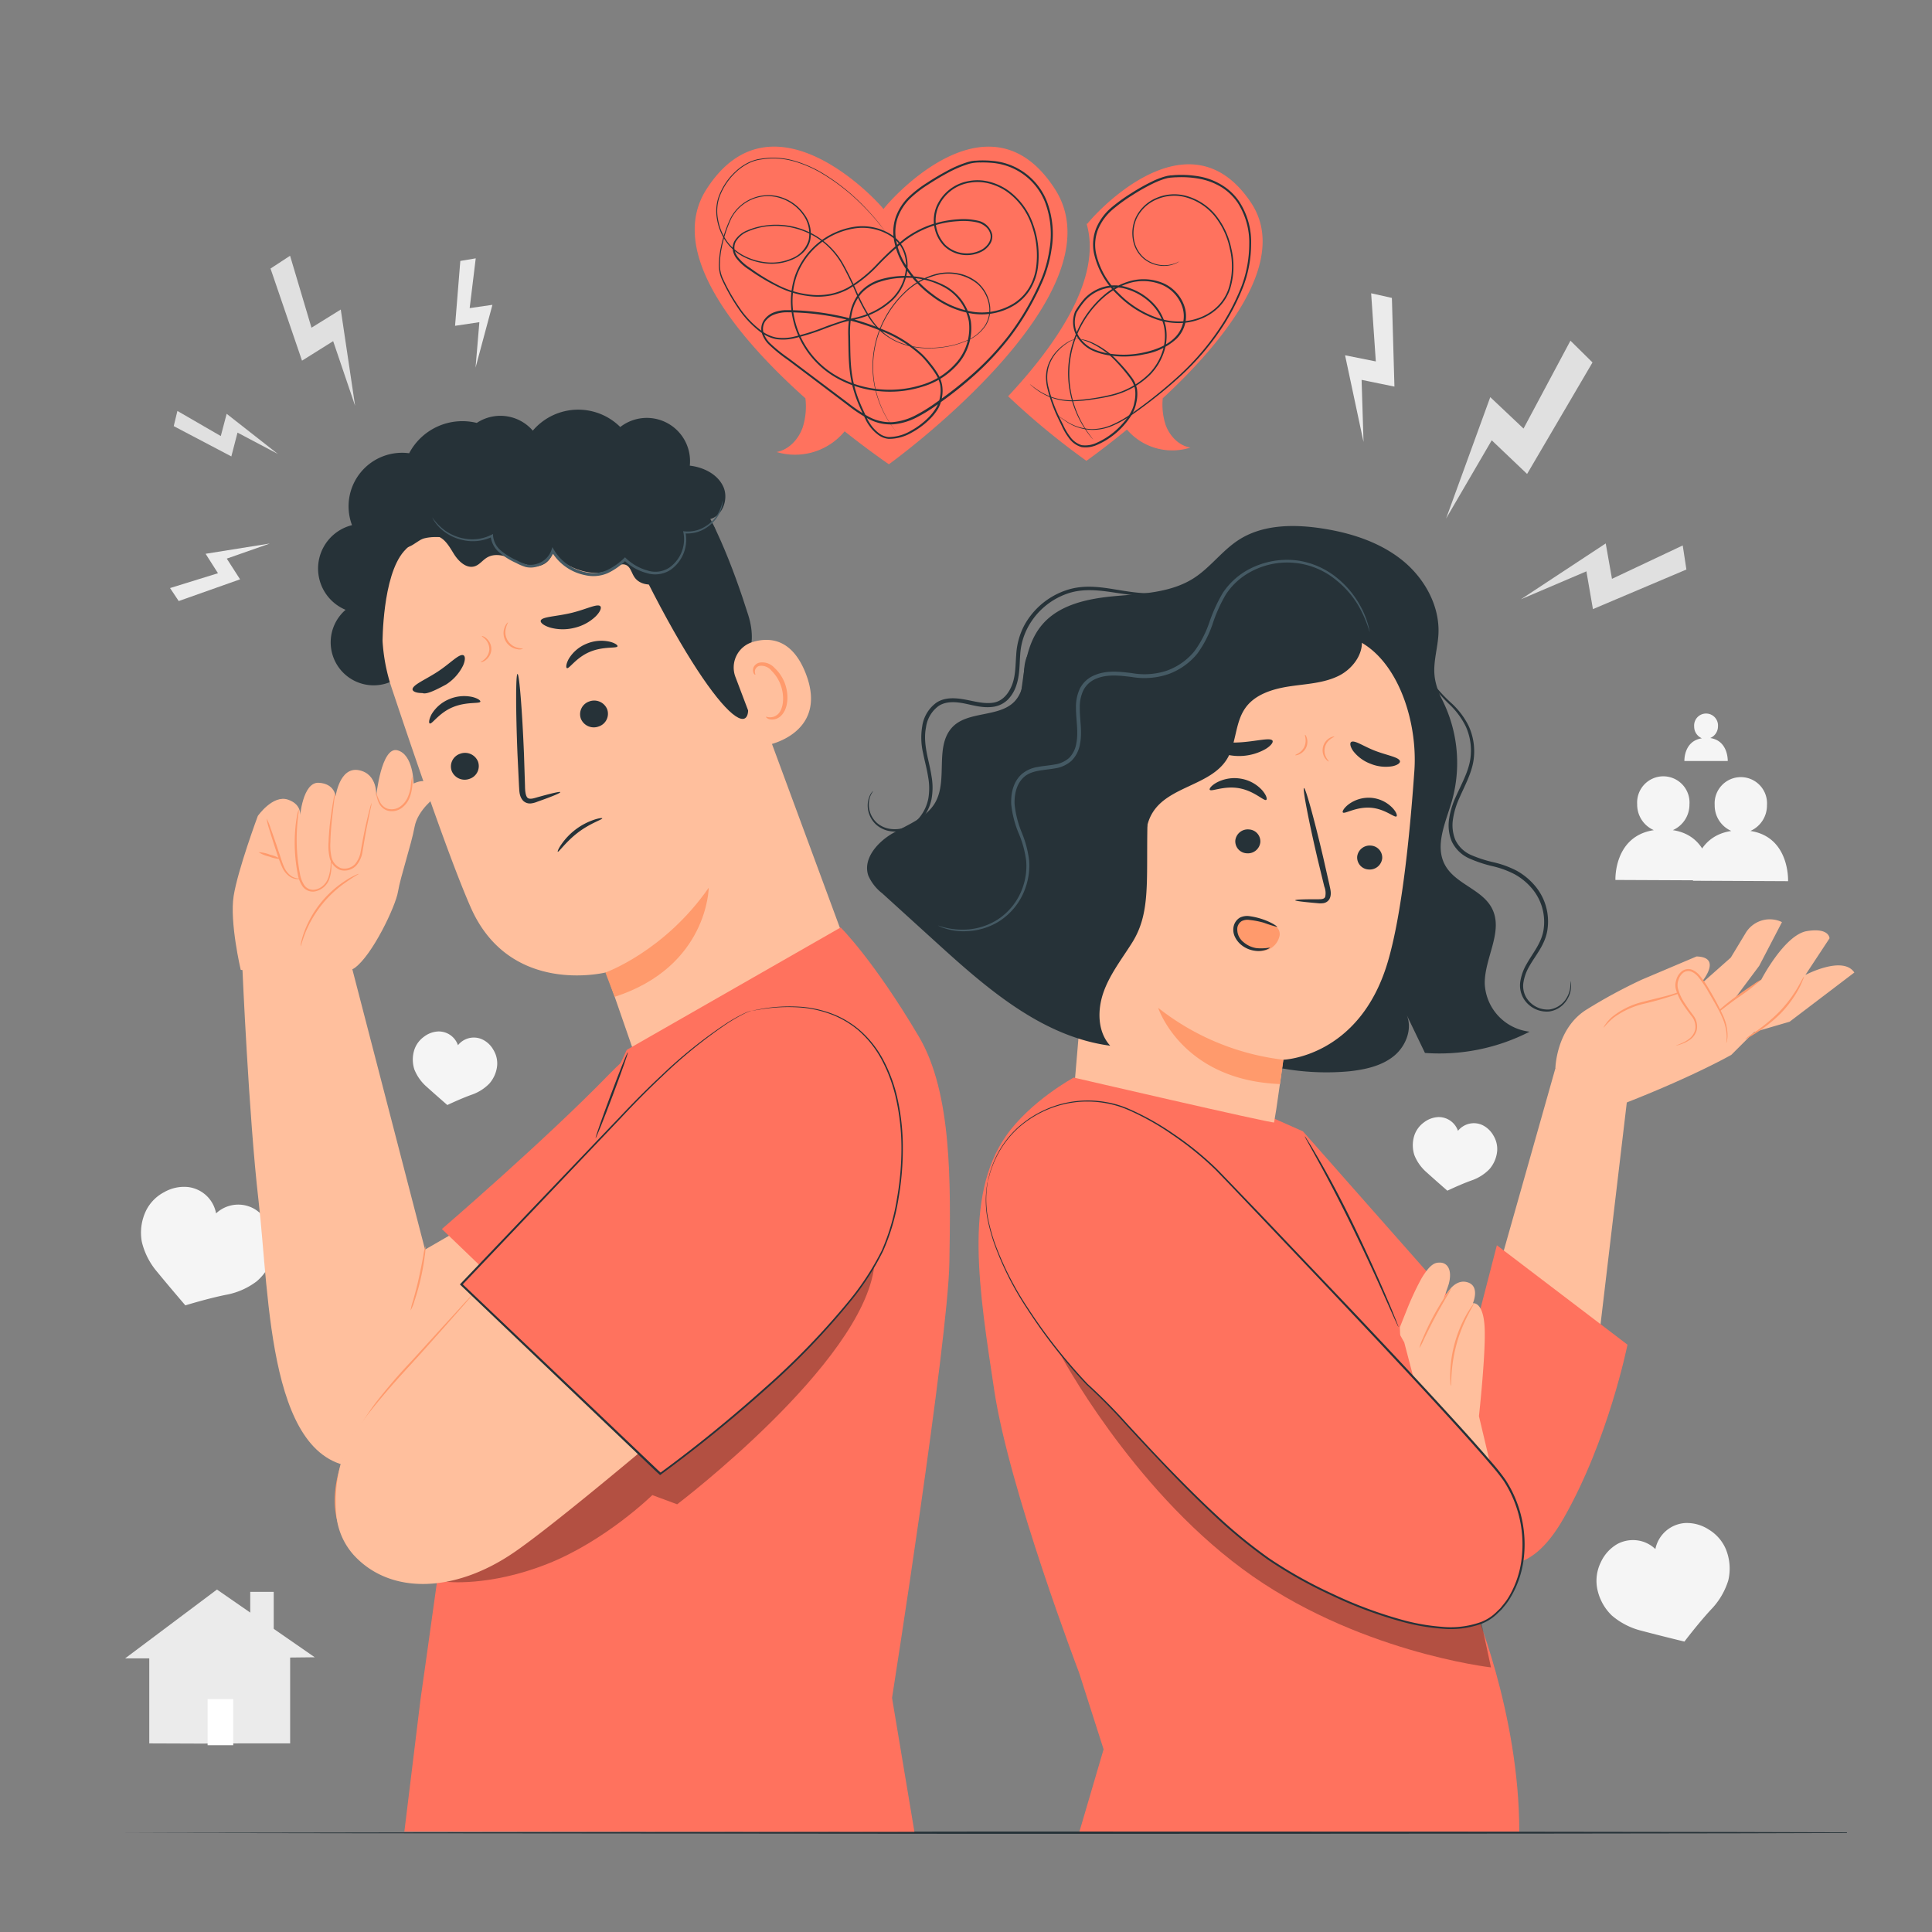 <svg xmlns="http://www.w3.org/2000/svg" viewBox="0 0 500 500"><rect x="0" y="0" width="500" height="500" fill="#808080" stroke="none"/><g id="freepik--background-complete--inject-19"><polygon points="406.43 88.17 394.29 110.91 385.68 102.78 374.24 134.21 386.06 113.95 395.21 122.66 412.14 93.8 406.43 88.17" style="fill:#e0e0e0"></polygon><polygon points="435.49 141.16 417.18 149.8 415.56 140.64 393.62 155.09 410.56 147.86 412.25 157.64 436.44 147.39 435.49 141.16" style="fill:#e0e0e0"></polygon><polygon points="354.85 75.9 356.06 93.54 348.1 91.95 352.88 114.39 352.38 98.31 360.88 100.05 360.22 77.1 354.85 75.9" style="fill:#ebebeb"></polygon><polygon points="75.07 66.19 80.61 84.81 88.19 80.11 91.9 105.02 86.22 88.29 78.16 93.34 70.01 69.5 75.07 66.19" style="fill:#e0e0e0"></polygon><polygon points="45.91 106.35 57.14 112.85 58.66 107.09 71.91 117.48 61.47 111.96 59.87 118.12 44.96 110.28 45.91 106.35" style="fill:#e0e0e0"></polygon><polygon points="123.12 66.86 121.55 79.74 127.44 78.89 123.07 95.15 124.06 83.38 117.77 84.32 119.13 67.53 123.12 66.86" style="fill:#ebebeb"></polygon><polygon points="44.01 152.19 56.41 148.35 53.21 143.32 69.83 140.66 58.69 144.57 62.13 149.93 46.25 155.55 44.01 152.19" style="fill:#ebebeb"></polygon><path d="M70.74,324.5a10.77,10.77,0,0,0-.65-6.48,10.42,10.42,0,0,0-4-5,8.39,8.39,0,0,0-10.17,1,8.38,8.38,0,0,0-7.22-6.81,10.32,10.32,0,0,0-6.23,1.33,10.85,10.85,0,0,0-4.6,4.62,13.15,13.15,0,0,0-1.17,8.2,18.64,18.64,0,0,0,4,7.83c3.11,3.8,7.27,8.64,7.27,8.64s5.58-1.73,10.39-2.71a18.71,18.71,0,0,0,8.08-3.52A13.21,13.21,0,0,0,70.74,324.5Z" style="fill:#f5f5f5"></path><path d="M446.57,400.74a10.92,10.92,0,0,0-4.32-4.88,10.37,10.37,0,0,0-6.15-1.7,8.43,8.43,0,0,0-7.69,6.74,8.41,8.41,0,0,0-3.16-1.91,8.57,8.57,0,0,0-6.67.59,10.48,10.48,0,0,0-4.29,4.73,10.85,10.85,0,0,0-1,6.43,13.18,13.18,0,0,0,3.84,7.34,18.72,18.72,0,0,0,7.86,4c4.74,1.26,10.94,2.76,10.94,2.76s3.52-4.66,6.85-8.26a18.7,18.7,0,0,0,4.5-7.58A13.24,13.24,0,0,0,446.57,400.74Z" style="fill:#f5f5f5"></path><path d="M387.47,297.83a6.77,6.77,0,0,0-1-4,6.56,6.56,0,0,0-2.93-2.71,5.28,5.28,0,0,0-6.22,1.54,5.26,5.26,0,0,0-5.1-3.56,6.6,6.6,0,0,0-3.74,1.4,6.86,6.86,0,0,0-2.43,3.29,8.3,8.3,0,0,0,0,5.19,11.56,11.56,0,0,0,3.23,4.48c2.28,2.07,5.3,4.69,5.3,4.69s3.3-1.59,6.19-2.63a11.77,11.77,0,0,0,4.68-2.93A8.31,8.31,0,0,0,387.47,297.83Z" style="fill:#f5f5f5"></path><path d="M128.67,275.67a6.77,6.77,0,0,0-1-4,6.43,6.43,0,0,0-2.94-2.71,5.24,5.24,0,0,0-6.21,1.54,5.26,5.26,0,0,0-5.1-3.56,6.53,6.53,0,0,0-3.74,1.4,6.77,6.77,0,0,0-2.43,3.28,8.3,8.3,0,0,0,0,5.19,11.74,11.74,0,0,0,3.22,4.49c2.28,2.06,5.3,4.68,5.3,4.68s3.3-1.58,6.19-2.63a11.66,11.66,0,0,0,4.69-2.93A8.28,8.28,0,0,0,128.67,275.67Z" style="fill:#f5f5f5"></path><polygon points="56.15 411.37 32.38 429.19 38.63 429.19 38.63 451.19 51.86 451.24 62.29 451.19 75.09 451.19 75.09 428.97 81.46 428.9 56.15 411.37" style="fill:#ebebeb"></polygon><rect x="64.76" y="411.97" width="6.08" height="12.87" style="fill:#ebebeb"></rect><rect x="53.73" y="439.72" width="6.63" height="11.94" style="fill:#fff"></rect><path d="M432.93,214.84a7.23,7.23,0,0,0,4.3-6.67,6.78,6.78,0,1,0-13.53-.06,7.19,7.19,0,0,0,4.31,6.73c-10.41,1.57-9.94,12.89-9.94,12.89l24.62.11S443.25,216.4,432.93,214.84Z" style="fill:#f5f5f5"></path><path d="M453,215.05a7.2,7.2,0,0,0,4.29-6.67,6.78,6.78,0,1,0-13.53-.06,7.19,7.19,0,0,0,4.31,6.73c-10.4,1.57-9.93,12.88-9.93,12.88l24.61.12S463.26,216.61,453,215.05Z" style="fill:#f5f5f5"></path><path d="M442.61,191a3.27,3.27,0,0,0,2-3,3.09,3.09,0,1,0-6.16,0,3.28,3.28,0,0,0,2,3.07c-4.74.71-4.53,5.87-4.53,5.87l11.22,0S447.32,191.7,442.61,191Z" style="fill:#f5f5f5"></path></g><g id="freepik--Table--inject-19"><path d="M472.85,474.27l1.29,0,3.84,0v.11c-21.78.12-113.51.21-223.32.21L93.1,474.45l-48.95-.08-13.32-.05-3.46,0-1.18,0,1.18,0,3.46,0,13.32,0,48.95-.08L254.66,474c109.81,0,201.54.09,223.32.21v.11l-3.84,0Z" style="fill:#263238"></path></g><g id="freepik--speech-bubbles--inject-19"><path d="M273.06,49c-17.59-27.5-44.58,5-44.41,5.13.17-.18-28.24-32.63-45.83-5.13-10.58,16.53,8.62,38.88,25.62,54.09a18,18,0,0,1-.68,7.45c-1.06,3.09-3.57,5.86-6.79,6.44a16.66,16.66,0,0,0,17.62-5.35c6.65,5.27,11.46,8.52,11.46,8.52S290.65,76.5,273.06,49Z" style="fill:#FF725E"></path><path d="M231.94,111.7s-.14-.16-.41-.5-.66-.86-1.15-1.56a26.47,26.47,0,0,1-3.3-6.82,26,26,0,0,1-.91-12.24,26.73,26.73,0,0,1,7.68-14.74,18.61,18.61,0,0,1,8.66-5,13.34,13.34,0,0,1,5.42-.1,11.09,11.09,0,0,1,5.12,2.4,9.54,9.54,0,0,1,3,5.06,7.92,7.92,0,0,1-.91,6,10.79,10.79,0,0,1-4.93,4,22.81,22.81,0,0,1-6.43,1.73c-4.45.57-9.41.12-13.58-2.47A17,17,0,0,1,225,82.4a45.31,45.31,0,0,1-3.54-6.69,76.88,76.88,0,0,0-3.39-7,20.3,20.3,0,0,0-5-6,19.94,19.94,0,0,0-15.48-4,17.27,17.27,0,0,0-4,1.18,6.4,6.4,0,0,0-3.16,2.65,3.4,3.4,0,0,0-.34,2,4.4,4.4,0,0,0,.81,1.92,12.59,12.59,0,0,0,3.22,2.89A52.16,52.16,0,0,0,201.77,74a24.13,24.13,0,0,0,8.75,2.34,17.72,17.72,0,0,0,4.59-.31,16.73,16.73,0,0,0,4.34-1.62,33.56,33.56,0,0,0,7.39-5.92A71.81,71.81,0,0,1,234,61.83a25.43,25.43,0,0,1,9-4.3,26.28,26.28,0,0,1,5-.77,16.89,16.89,0,0,1,5.1.36,4.8,4.8,0,0,1,3.67,3.51,3.56,3.56,0,0,1-.6,2.6,5.7,5.7,0,0,1-1.95,1.8,8.52,8.52,0,0,1-9.91-1.38,9.59,9.59,0,0,1-2-10.07,11.08,11.08,0,0,1,8.12-6.67,12.36,12.36,0,0,1,5.48.09,15,15,0,0,1,5,2.28,18.08,18.08,0,0,1,6.5,8.87,23.83,23.83,0,0,1,1.19,11.12,14.9,14.9,0,0,1-1.85,5.39,12.84,12.84,0,0,1-3.95,4.15,16.22,16.22,0,0,1-11.13,2.37,23.32,23.32,0,0,1-10.61-4.63,27.18,27.18,0,0,1-7.74-8.8,18.92,18.92,0,0,1-1.95-5.63,11.88,11.88,0,0,1,.47-6,13.83,13.83,0,0,1,3.25-5.07,29.78,29.78,0,0,1,4.76-3.7q2.52-1.66,5.19-3.09a29.27,29.27,0,0,1,5.61-2.38l.75-.18.78-.11c.52,0,1-.06,1.53-.07a26.18,26.18,0,0,1,3.07.11A16.64,16.64,0,0,1,271,52.29a23.94,23.94,0,0,1,1.12,12.33,32.84,32.84,0,0,1-1.5,6.09,29.69,29.69,0,0,1-1.18,2.92c-.44,1-.86,1.91-1.35,2.84a67.83,67.83,0,0,1-6.66,10.71,74,74,0,0,1-8.61,9.36,100.21,100.21,0,0,1-10,8,41.37,41.37,0,0,1-5.46,3.42,16.31,16.31,0,0,1-6.23,1.86,12.12,12.12,0,0,1-6.36-1.41,36.72,36.72,0,0,1-5.43-3.59L209,97l-5.14-3.87a38.68,38.68,0,0,1-5-4.09,7.17,7.17,0,0,1-1.69-2.82,4.07,4.07,0,0,1,.48-3.28,5.51,5.51,0,0,1,2.56-2.07,9.37,9.37,0,0,1,3.21-.61A65.3,65.3,0,0,1,216,81.49a61.5,61.5,0,0,1,12.09,3.63,33.08,33.08,0,0,1,10.63,6.6,24.27,24.27,0,0,1,2.08,2.35,22.26,22.26,0,0,1,1.83,2.55,8.84,8.84,0,0,1,1.17,2.94,9.12,9.12,0,0,1,0,3.17,8.94,8.94,0,0,1-1,3,14.48,14.48,0,0,1-1.91,2.48,20.64,20.64,0,0,1-4.93,3.74,11.8,11.8,0,0,1-5.95,1.63,5.37,5.37,0,0,1-2.91-1.18,10.56,10.56,0,0,1-2.14-2.24,11.18,11.18,0,0,1-.82-1.32l-.65-1.38c-.43-.91-.86-1.83-1.25-2.76a32.32,32.32,0,0,1-1.85-5.77c-.86-4-.78-8-.86-12a24.89,24.89,0,0,1,.5-6,11.94,11.94,0,0,1,2.58-5.37,11.51,11.51,0,0,1,5-3.17A22.59,22.59,0,0,1,244.69,74a13.29,13.29,0,0,1,6.57,9.18,14.11,14.11,0,0,1-3.11,10.75,19.47,19.47,0,0,1-9.33,6.12,28.05,28.05,0,0,1-11,1.21,27.65,27.65,0,0,1-10.49-3A23.29,23.29,0,0,1,205,81.56a20.64,20.64,0,0,1,.82-10.38A19.47,19.47,0,0,1,221,58.71a14,14,0,0,1,9.65,2,9.3,9.3,0,0,1,3.28,3.7,10.09,10.09,0,0,1,.94,4.8,12.84,12.84,0,0,1-4,8.6,19.92,19.92,0,0,1-8.22,4.51c-1.5.46-3,.67-4.49,1.1s-2.89,1-4.31,1.48a56.75,56.75,0,0,1-8.6,2.71,12.67,12.67,0,0,1-4.47.14,10.09,10.09,0,0,1-4-1.85,25.7,25.7,0,0,1-5.87-6.32,51.3,51.3,0,0,1-4.12-7.35,9.07,9.07,0,0,1-.73-4.1,23.94,23.94,0,0,1,.48-4.07,32.93,32.93,0,0,1,2.52-7.6,11.07,11.07,0,0,1,5.73-5.17,10.77,10.77,0,0,1,7.5-.21,11.58,11.58,0,0,1,5.86,4.36,8.53,8.53,0,0,1,1.51,6.85,6.64,6.64,0,0,1-1.74,3A9.12,9.12,0,0,1,205,67.2a13.43,13.43,0,0,1-6.56,1,16.32,16.32,0,0,1-6.15-1.82,12.57,12.57,0,0,1-4.58-4.12,14.33,14.33,0,0,1-2.15-5.52,11.58,11.58,0,0,1,.36-5.65,16.84,16.84,0,0,1,2.61-4.75c2.18-2.75,5.15-4.85,8.35-5.25a19.56,19.56,0,0,1,8.91.58,31.41,31.41,0,0,1,7.19,3.2,52.72,52.72,0,0,1,9.72,7.61,66.09,66.09,0,0,1,5.08,5.64c1,1.36,1.55,2.08,1.55,2.08l-.41-.52c-.27-.33-.65-.86-1.19-1.52a64.9,64.9,0,0,0-5.11-5.61A52.64,52.64,0,0,0,212.9,45a30.89,30.89,0,0,0-7.16-3.17,19.48,19.48,0,0,0-8.82-.55c-3.15.4-6.07,2.47-8.21,5.19a16.78,16.78,0,0,0-2.57,4.69,11.44,11.44,0,0,0-.33,5.53,14.07,14.07,0,0,0,2.11,5.42,12.4,12.4,0,0,0,4.5,4,15.92,15.92,0,0,0,6,1.78,13,13,0,0,0,6.43-1,7.33,7.33,0,0,0,4.43-4.75,8.31,8.31,0,0,0-1.47-6.6,11.3,11.3,0,0,0-5.71-4.22,10.41,10.41,0,0,0-7.27.2,10.77,10.77,0,0,0-5.56,5,32.35,32.35,0,0,0-2.47,7.52,21.63,21.63,0,0,0-.47,4,8.55,8.55,0,0,0,.7,3.94,49.52,49.52,0,0,0,4.1,7.29A24.93,24.93,0,0,0,197,85.56a9.45,9.45,0,0,0,3.86,1.78,12.16,12.16,0,0,0,4.33-.14,56.65,56.65,0,0,0,8.54-2.7c1.42-.53,2.85-1,4.33-1.49s3-.65,4.48-1.1a19.61,19.61,0,0,0,8.06-4.43,12.37,12.37,0,0,0,3.87-8.32,9.6,9.6,0,0,0-.9-4.6A8.83,8.83,0,0,0,230.38,61,13.59,13.59,0,0,0,221,59.14a19,19,0,0,0-14.79,12.19,20.11,20.11,0,0,0-.79,10.16,22.81,22.81,0,0,0,12.12,16.35,27.38,27.38,0,0,0,10.31,2.93,27.92,27.92,0,0,0,10.8-1.2,19,19,0,0,0,9.09-6,13.63,13.63,0,0,0,3-10.38,12.78,12.78,0,0,0-6.34-8.83,20,20,0,0,0-11-2.44,20.2,20.2,0,0,0-5.67,1,11,11,0,0,0-4.8,3,11.45,11.45,0,0,0-2.47,5.15A24.74,24.74,0,0,0,220,87c.08,4,0,8,.86,11.86a31.19,31.19,0,0,0,1.82,5.67c.39.93.81,1.84,1.24,2.75a14,14,0,0,0,1.42,2.61,9.82,9.82,0,0,0,2,2.13,4.86,4.86,0,0,0,2.63,1.09,11.4,11.4,0,0,0,5.68-1.58,20,20,0,0,0,4.8-3.64,13.18,13.18,0,0,0,1.83-2.39,8.29,8.29,0,0,0,1-2.81,8.53,8.53,0,0,0,.05-3,8.44,8.44,0,0,0-1.11-2.78,23.69,23.69,0,0,0-1.79-2.49,23.44,23.44,0,0,0-2-2.3,32.7,32.7,0,0,0-10.47-6.5,61.83,61.83,0,0,0-12-3.59,65.08,65.08,0,0,0-12.54-1.21,9.1,9.1,0,0,0-3,.57A5.09,5.09,0,0,0,198,83.22a3.61,3.61,0,0,0-.41,2.87,6.89,6.89,0,0,0,1.57,2.61,39.67,39.67,0,0,0,4.93,4l5.15,3.87,10.33,7.78a36.86,36.86,0,0,0,5.36,3.55,11.58,11.58,0,0,0,6.09,1.35,15.68,15.68,0,0,0,6-1.81,42,42,0,0,0,5.4-3.37,101,101,0,0,0,10-7.94A73.49,73.49,0,0,0,261,86.87a67.33,67.33,0,0,0,6.62-10.63c.48-.93.91-1.88,1.34-2.82s.83-1.9,1.17-2.88a32.74,32.74,0,0,0,1.47-6,23.32,23.32,0,0,0-1.09-12.07,16.15,16.15,0,0,0-13.75-10.32,27.34,27.34,0,0,0-3-.1,10.69,10.69,0,0,0-2.95.34,29.48,29.48,0,0,0-5.5,2.33c-1.77.94-3.49,2-5.15,3.07a29.25,29.25,0,0,0-4.68,3.63,13.33,13.33,0,0,0-3.14,4.89,11.46,11.46,0,0,0-.45,5.72,18.33,18.33,0,0,0,1.9,5.47,26.65,26.65,0,0,0,7.6,8.65,22.9,22.9,0,0,0,10.38,4.54,15.68,15.68,0,0,0,10.79-2.3,12.31,12.31,0,0,0,3.81-4,14.33,14.33,0,0,0,1.78-5.21A23.14,23.14,0,0,0,267,58.31a17.51,17.51,0,0,0-6.32-8.64,14.48,14.48,0,0,0-4.86-2.22,12,12,0,0,0-5.27-.09,10.62,10.62,0,0,0-7.79,6.38,9.16,9.16,0,0,0,1.86,9.59A8.07,8.07,0,0,0,254,64.64c1.42-.79,2.64-2.32,2.34-3.93a3.67,3.67,0,0,0-1.2-2,5.24,5.24,0,0,0-2.15-1.13,16.45,16.45,0,0,0-5-.34,25.33,25.33,0,0,0-4.91.75,24.91,24.91,0,0,0-8.8,4.22,70.73,70.73,0,0,0-7.14,6.57,34.15,34.15,0,0,1-7.49,6,16.73,16.73,0,0,1-4.45,1.66,17.7,17.7,0,0,1-4.7.31,24.65,24.65,0,0,1-8.89-2.38,53,53,0,0,1-7.76-4.59,12.8,12.8,0,0,1-3.32-3,4.85,4.85,0,0,1-.88-2.09,3.82,3.82,0,0,1,.39-2.23,6.73,6.73,0,0,1,3.33-2.82,17.42,17.42,0,0,1,4.15-1.2,19.91,19.91,0,0,1,20.88,10.19,77.58,77.58,0,0,1,3.4,7,44.57,44.57,0,0,0,3.51,6.64,17,17,0,0,0,5.08,5.11c4.08,2.54,9,3,13.38,2.44a22.46,22.46,0,0,0,6.35-1.69,10.54,10.54,0,0,0,4.82-3.94,7.68,7.68,0,0,0,.89-5.83,9.27,9.27,0,0,0-2.93-4.93,12,12,0,0,0-10.33-2.27A18.33,18.33,0,0,0,234,76a26.61,26.61,0,0,0-7.68,14.63,26,26,0,0,0,.86,12.17,26.82,26.82,0,0,0,3.24,6.83c.48.71.86,1.23,1.13,1.57S231.94,111.7,231.94,111.7Z" style="fill:#263238"></path><path d="M323.78,52.48C307,27.27,281.2,57.85,281.36,58c0,0-.06-.1-.2-.27,4.24,14.11-7.72,31.4-20.26,44.82a191.54,191.54,0,0,0,20.26,16.71s4.41-3.09,10.49-8.09a15.44,15.44,0,0,0,16.43,4.66c-3-.48-5.37-3-6.41-5.85a16.91,16.91,0,0,1-.75-6.9C316.44,88.69,333.86,67.63,323.78,52.48Z" style="fill:#FF725E"></path><path d="M266.52,99.41l.32.23c.22.17.51.41.9.7a17.27,17.27,0,0,0,3.8,2.16,15.71,15.71,0,0,0,6.83,1.06,53.82,53.82,0,0,0,9.2-1.41,21,21,0,0,0,9.79-5.42,14.72,14.72,0,0,0,3.32-5.31,12.68,12.68,0,0,0,.62-6.6c-.81-4.57-4.76-8.47-9.59-9.95a10.31,10.31,0,0,0-3.75-.5,10.68,10.68,0,0,0-3.74.94A10.53,10.53,0,0,0,281,77.6a20.61,20.61,0,0,0-2.37,3.29l0,0a6.94,6.94,0,0,0,1.18,7,8.64,8.64,0,0,0,3,2.38,16.5,16.5,0,0,0,3.77,1.16,24.16,24.16,0,0,0,9.4-.2c3-.65,6-1.77,8.11-3.91a7.87,7.87,0,0,0,2.09-3.79,7.7,7.7,0,0,0-.24-4.23,9.52,9.52,0,0,0-5.69-5.78,12.75,12.75,0,0,0-7.88-.29,17.75,17.75,0,0,0-6.62,3.64,26.34,26.34,0,0,0-8.89,22.44,27.13,27.13,0,0,0,2.22,8.25,28.14,28.14,0,0,0,2.71,4.69c.36.51.65.88.85,1.13l.29.39a14.33,14.33,0,0,1-1.22-1.45,26.35,26.35,0,0,1-2.81-4.68,26.79,26.79,0,0,1-2.33-8.3A26.11,26.11,0,0,1,277.88,88a26.49,26.49,0,0,1,7.65-11.47,18.07,18.07,0,0,1,6.77-3.75,13.19,13.19,0,0,1,8.18.28,10,10,0,0,1,6,6.07,8.19,8.19,0,0,1,.26,4.5,8.39,8.39,0,0,1-2.21,4,16.42,16.42,0,0,1-8.38,4.06,24.58,24.58,0,0,1-9.6.2,16.76,16.76,0,0,1-3.9-1.2,9.22,9.22,0,0,1-3.18-2.52,7.47,7.47,0,0,1-1.24-7.55v0a21.88,21.88,0,0,1,2.43-3.36A10.89,10.89,0,0,1,284,74.86a11.05,11.05,0,0,1,3.92-1,10.79,10.79,0,0,1,3.93.54,15.57,15.57,0,0,1,6.49,3.94,12.38,12.38,0,0,1,3.4,6.39,13.27,13.27,0,0,1-.66,6.82A15.19,15.19,0,0,1,297.64,97a21.21,21.21,0,0,1-10,5.47c-1.7.42-3.34.66-4.89.91a37.38,37.38,0,0,1-4.39.43,15.79,15.79,0,0,1-6.91-1.15,17.09,17.09,0,0,1-3.79-2.25l-.87-.74A2.1,2.1,0,0,1,266.52,99.41Z" style="fill:#263238"></path><path d="M305.32,67.57l-.54.36a7.47,7.47,0,0,1-1.78.69,7.93,7.93,0,0,1-3.09.1,8.24,8.24,0,0,1-3.86-1.7,8.12,8.12,0,0,1-2.75-4.49,9.69,9.69,0,0,1,.63-6.23,10.37,10.37,0,0,1,5.19-5,11.74,11.74,0,0,1,8-.57,15.09,15.09,0,0,1,7.44,4.86,20.26,20.26,0,0,1,4.11,8.75,19.78,19.78,0,0,1-.29,10.34,12.31,12.31,0,0,1-2.81,4.69,13.54,13.54,0,0,1-4.67,3.1,15.63,15.63,0,0,1-5.64,1.14,18.14,18.14,0,0,1-5.82-.9,26.37,26.37,0,0,1-10.19-6.4,21.06,21.06,0,0,1-6.14-10.8,11.4,11.4,0,0,1,.57-6.4,14.17,14.17,0,0,1,3.82-5.28A44,44,0,0,1,292.78,50a51.9,51.9,0,0,1,5.58-3.13,21,21,0,0,1,3-1.16l.78-.2.8-.12c.53,0,1-.09,1.57-.1a26.84,26.84,0,0,1,6.21.44A16.93,16.93,0,0,1,316.4,48a14.6,14.6,0,0,1,4.32,4.18,19.29,19.29,0,0,1,3.07,11.08,31.51,31.51,0,0,1-2,10.81,57.87,57.87,0,0,1-4.62,9.29,66.7,66.7,0,0,1-11.93,14.23,121.48,121.48,0,0,1-12,9.56,27.79,27.79,0,0,1-5.48,3.1,13,13,0,0,1-5.19,1,12.44,12.44,0,0,1-6.87-2.31c-1.39-.94-2.06-1.5-2.06-1.5s.19.11.54.36.87.61,1.57,1.06a12.61,12.61,0,0,0,6.82,2.19,12.9,12.9,0,0,0,5.09-1.07,28.59,28.59,0,0,0,5.42-3.11A122.11,122.11,0,0,0,305,97.31a67,67,0,0,0,11.81-14.18,58.6,58.6,0,0,0,4.56-9.22,31.23,31.23,0,0,0,1.93-10.66,19,19,0,0,0-3-10.8,14.1,14.1,0,0,0-4.17-4,16.58,16.58,0,0,0-5.55-2.15,25.73,25.73,0,0,0-6.09-.42c-.51,0-1,.06-1.54.09l-.75.11-.74.19a21.4,21.4,0,0,0-2.89,1.14,51.79,51.79,0,0,0-5.52,3.1,43.72,43.72,0,0,0-5.18,3.78,13.66,13.66,0,0,0-3.69,5.08,10.85,10.85,0,0,0-.54,6.12,20.58,20.58,0,0,0,6,10.53,25.89,25.89,0,0,0,10,6.28,17.42,17.42,0,0,0,5.65.89,15.11,15.11,0,0,0,5.47-1.09,13.12,13.12,0,0,0,4.52-3A11.82,11.82,0,0,0,318,74.56a19.39,19.39,0,0,0,.3-10.1,19.78,19.78,0,0,0-4-8.58,14.78,14.78,0,0,0-7.23-4.77,11.34,11.34,0,0,0-7.8.53,10.07,10.07,0,0,0-5.06,4.78,9.49,9.49,0,0,0-.65,6,7.93,7.93,0,0,0,2.64,4.39,8.09,8.09,0,0,0,6.8,1.65A7.88,7.88,0,0,0,305.32,67.57Z" style="fill:#263238"></path><path d="M279.33,87.77s-.28,0-.79,0a5.68,5.68,0,0,0-2.06.83,13,13,0,0,0-2.73,2.27,10.38,10.38,0,0,0-2.34,4,10.21,10.21,0,0,0,0,5.59,40.29,40.29,0,0,0,2.15,6.21c.47,1.06,1,2.13,1.55,3.22A15.29,15.29,0,0,0,277,113.1a5.66,5.66,0,0,0,2.95,2.11,6.93,6.93,0,0,0,3.74-.56,19.48,19.48,0,0,0,6.29-4.42c1.71-1.81,3.22-3.82,3.59-6.1a9.53,9.53,0,0,0,.2-3.3A7,7,0,0,0,292.55,98a43.64,43.64,0,0,0-3.68-4.39,21.29,21.29,0,0,0-6.65-4.88,21.72,21.72,0,0,0-2.89-1,9.62,9.62,0,0,1,3,.77,20.89,20.89,0,0,1,6.83,4.81,40.14,40.14,0,0,1,3.77,4.41,7.25,7.25,0,0,1,1.33,3,9.68,9.68,0,0,1-.18,3.47,9.47,9.47,0,0,1-1.34,3.39,20,20,0,0,1-2.35,3,19.7,19.7,0,0,1-6.47,4.55,7.27,7.27,0,0,1-4,.58,6.06,6.06,0,0,1-3.24-2.29,16.48,16.48,0,0,1-1.92-3.26c-.53-1.1-1.06-2.17-1.54-3.24a40.45,40.45,0,0,1-2.13-6.31,12.69,12.69,0,0,1-.39-3,9.64,9.64,0,0,1,.43-2.79,10.58,10.58,0,0,1,2.48-4.1,13.32,13.32,0,0,1,2.83-2.25,5.38,5.38,0,0,1,2.16-.75A2.07,2.07,0,0,1,279.33,87.77Z" style="fill:#263238"></path></g><g id="freepik--character-2--inject-19"><path d="M467.23,252.32l6.25-9.48s0-2.81-5.82-1.88-11.85,12.58-11.85,12.58l-7.18,5.32,6.65-8.9,5.89-11.31a5.73,5.73,0,0,0-1-.41,7.29,7.29,0,0,0-8.42,3.26l-3.82,6.32-8.76,7.77c.54-.48,7.25-7.87-.11-8.06l-14.16,6a135.07,135.07,0,0,0-14.29,7.74c-7.89,4.89-8.08,15.22-8.08,15.22l16.53,9.58c18.74-7.21,29-13.07,29-13.07l5.91-5.9,9.18-2.68,16.75-12.73C476.93,247.19,467.23,252.32,467.23,252.32Z" style="fill:#ffbf9d"></path><path d="M451.62,268.93a27.49,27.49,0,0,1,2.7-1.93,44.41,44.41,0,0,0,6.1-5.1,33.83,33.83,0,0,0,4.8-6.3c1-1.76,1.58-2.91,1.66-2.87a3.56,3.56,0,0,1-.29.84,24.22,24.22,0,0,1-1,2.21,29.17,29.17,0,0,1-4.75,6.49,35.84,35.84,0,0,1-6.27,5c-.87.55-1.58,1-2.09,1.25A3.09,3.09,0,0,1,451.62,268.93Z" style="fill:#ff9a6c"></path><polygon points="402.53 276.5 386.19 334.21 412.41 358 421.19 283.84 402.53 276.5" style="fill:#ffbf9d"></polygon><path d="M443.66,262.76a8.76,8.76,0,0,1,1.56-1.62,51.88,51.88,0,0,1,4.24-3.37c1.71-1.24,3.29-2.3,4.44-3.07a10.55,10.55,0,0,1,1.91-1.16,50.42,50.42,0,0,1-6.05,4.65c-1.7,1.23-3.22,2.38-4.3,3.23A10.34,10.34,0,0,1,443.66,262.76Z" style="fill:#ff9a6c"></path><path d="M437.09,255.64a3.41,3.41,0,0,1-.81.56,16.23,16.23,0,0,1-2.43,1.15,79.83,79.83,0,0,1-8.47,2.43,21.79,21.79,0,0,0-7.84,3.65A19.6,19.6,0,0,0,415,266a3.07,3.07,0,0,1,.47-.87,10.25,10.25,0,0,1,1.8-2,20.35,20.35,0,0,1,7.94-3.86c3.34-.89,6.38-1.51,8.49-2.27S437,255.56,437.09,255.64Z" style="fill:#ff9a6c"></path><path d="M433.73,270.59a12.38,12.38,0,0,0,3.41-1.55,4.29,4.29,0,0,0,1.88-3.11,4.73,4.73,0,0,0-.93-3c-2.84-3.63-4.74-6.83-4.08-8.94.7-2.79,2.76-3.61,4.59-2.34s4,5.4,5.09,7.33c1.92,3.38,3.92,7.16,3.09,11" style="fill:#ffbf9d"></path><path d="M446.78,269.92c-.06,0,.11-.67.08-1.87a13,13,0,0,0-1.22-4.87c-.84-2-2.2-4.17-3.6-6.65a27,27,0,0,0-2.5-3.66,4.64,4.64,0,0,0-1.74-1.38,2.22,2.22,0,0,0-2.09.19,3.66,3.66,0,0,0-1.29,1.83,3.94,3.94,0,0,0-.2,2.19,12.69,12.69,0,0,0,1.83,4c.76,1.2,1.57,2.27,2.34,3.3a4.74,4.74,0,0,1,.74,3.53,4.49,4.49,0,0,1-1.65,2.47,8.12,8.12,0,0,1-2,1.08,12.46,12.46,0,0,1-1.33.44,1.53,1.53,0,0,1-.47.11s.62-.26,1.72-.74a7.89,7.89,0,0,0,1.84-1.12,4.23,4.23,0,0,0,1.48-2.32,4.42,4.42,0,0,0-.73-3.2c-.77-1-1.61-2.08-2.39-3.29a13,13,0,0,1-1.93-4.12,4.65,4.65,0,0,1-.07-1.24,5.73,5.73,0,0,1,.28-1.22,4.14,4.14,0,0,1,1.49-2.1A2.74,2.74,0,0,1,438,251a5.19,5.19,0,0,1,1.94,1.53,26.76,26.76,0,0,1,2.52,3.75A67,67,0,0,1,446,263a12.62,12.62,0,0,1,1.09,5,6.91,6.91,0,0,1-.16,1.4A1.78,1.78,0,0,1,446.78,269.92Z" style="fill:#ff9a6c"></path><path d="M387.39,322.27l-5.47,21.17L337.2,292.79l-13-5.76,11.25,75.12,43,35.36s12.73,19,26.21-4.57C416.29,372.58,421.19,348,421.19,348Z" style="fill:#FF725E"></path><path d="M368.9,174.41a36.39,36.39,0,0,1,6.82,33c-1.6,5.44-4.47,11.44-1.76,16.44s9.71,6.3,12.21,11.34c2.95,5.92-2,12.75-1.92,19.37A13.11,13.11,0,0,0,395.86,267a51.14,51.14,0,0,1-27.08,5.5l-5-10.38c2,3.67.22,8.5-3,11.14s-7.52,3.55-11.67,4a64.9,64.9,0,0,1-53.71-20.84Z" style="fill:#263238"></path><path d="M254.37,201.26c2.29-3.95,5.45-7.4,7.32-11.57,4-9,1.66-20.5,8-28,4.52-5.33,12.05-6.81,19-7.43s14.33-.85,20.22-4.61c4.32-2.76,7.38-7.17,11.69-9.94,6.14-3.95,14-4.07,21.21-3,7.42,1.1,14.84,3.41,20.74,8s10.08,11.86,9.72,19.35c-.18,3.65-1.4,7.26-1,10.89.44,4,2.75,7.53,3.82,11.41A19.23,19.23,0,0,1,365.62,208l-64.05,54.26c-11.4,1.75-36-8.5-42.47-18S248.59,211.24,254.37,201.26Z" style="fill:#263238"></path><path d="M277.54,287.07l9.32-109.52a8.91,8.91,0,0,1,9.09-7.9l48.42-5.6c15.21.41,22.72,20.21,21.67,35.39-1.18,16.86-3.27,37.41-6.92,49.62-7.32,24.57-27,25.2-27,25.2s-.49,3.65-1.81,12.76l-2.95,17.75" style="fill:#ffbf9d"></path><path d="M357.71,222.18a3.25,3.25,0,0,1-3.54,2.84,3.11,3.11,0,0,1-2.93-3.35,3.25,3.25,0,0,1,3.53-2.83A3.11,3.11,0,0,1,357.71,222.18Z" style="fill:#263238"></path><path d="M326.17,218a3.24,3.24,0,0,1-3.54,2.83,3.11,3.11,0,0,1-2.93-3.34,3.24,3.24,0,0,1,3.53-2.83A3.1,3.1,0,0,1,326.17,218Z" style="fill:#263238"></path><path d="M361.43,211.26c-.47.5-3-2-6.82-2.23s-6.71,1.78-7.09,1.21c-.19-.25.31-1.19,1.58-2.14a8.73,8.73,0,0,1,5.71-1.63,8.59,8.59,0,0,1,5.39,2.44C361.31,210,361.66,211,361.43,211.26Z" style="fill:#263238"></path><path d="M327.72,207c-.55.45-3-2.27-7-3s-7.29,1-7.64.38c-.17-.27.44-1.13,1.89-1.91a9.82,9.82,0,0,1,6.22-.94,9.57,9.57,0,0,1,5.47,3C327.72,205.76,328,206.77,327.72,207Z" style="fill:#263238"></path><path d="M335.2,233c0-.2,2.22-.28,5.76-.27.9,0,1.76,0,2-.62a4.58,4.58,0,0,0-.24-2.7q-.82-3.37-1.72-7.08c-2.36-10.07-3.93-18.3-3.53-18.39s2.65,8,5,18.06c.56,2.49,1.1,4.85,1.61,7.11.2,1.05.62,2.27,0,3.53a2.21,2.21,0,0,1-1.62,1.1,6,6,0,0,1-1.53,0C337.37,233.43,335.19,233.16,335.2,233Z" style="fill:#263238"></path><path d="M332.14,274.26a64.38,64.38,0,0,1-32.41-13.44s6.1,18.74,31.53,19.73Z" style="fill:#ff9a6c"></path><path d="M313.33,192.72c.38-.93,3.85-.32,8-.63s7.48-1.27,8-.4c.22.42-.39,1.29-1.77,2.14a13.87,13.87,0,0,1-12.15.79C313.88,194,313.16,193.17,313.33,192.72Z" style="fill:#263238"></path><path d="M349.72,192c.93-.51,3.23,1.21,6.33,2.37s5.92,1.58,6.25,2.58c.13.47-.56,1.07-2,1.36a10.4,10.4,0,0,1-5.61-.65,10.15,10.15,0,0,1-4.52-3.34C349.38,193.15,349.29,192.25,349.72,192Z" style="fill:#263238"></path><path d="M285.2,171.08c3-3,7.51-4,11.73-4.64a232.66,232.66,0,0,1,55.17-2.23c1.45,4.15-1.67,8.71-5.6,10.67s-8.47,2.1-12.82,2.76-9,2.09-11.46,5.7c-2.66,3.84-2.23,9.15-4.69,13.12-4.23,6.83-15.06,7-19.26,13.88-3.17,5.19-1.19,11.84-1.62,17.91a21.74,21.74,0,0,1-26,19.76q4.92-32.23,9.83-64.45C281.16,179.08,282,174.28,285.2,171.08Z" style="fill:#263238"></path><path d="M231.07,215.63c4-2.3,8.74-4,11-8,3.27-5.84-.19-14.27,4.25-19.28,4.06-4.58,12.71-2.47,16.58-7.2,3-3.69,1.34-7.89,2.93-11.36s7.43-5.57,11.05-4.34l20.07,48.15c-.29,14.67.82,22.74-3.95,30.35-2.62,4.17-5.72,8.11-7.38,12.75S284,267,287.32,270.63c-17.62-2.32-31.94-14.83-45.08-26.79l-13.92-12.65a11.82,11.82,0,0,1-3.59-4.56C223.22,222.28,227.08,217.92,231.07,215.63Z" style="fill:#263238"></path><path d="M242.7,239.5a8.57,8.57,0,0,0,1.78.75A15.81,15.81,0,0,0,250,241a17.12,17.12,0,0,0,8.39-2.45,16.79,16.79,0,0,0,7.1-9.08,17.34,17.34,0,0,0,.85-6.77,27.54,27.54,0,0,0-1.86-7.12,26.53,26.53,0,0,1-1.9-7.39c-.12-2.54.48-5.41,2.49-7.15s5.06-1.67,8-2.19a8.21,8.21,0,0,0,4.28-2,8,8,0,0,0,2.15-4.3c.64-3.18-.1-6.37-.05-9.44a10,10,0,0,1,.91-4.43,6.34,6.34,0,0,1,3.25-3c2.88-1.25,6.13-.86,9.26-.48a19.31,19.31,0,0,0,9.49-.73,17.23,17.23,0,0,0,7.52-5.33,28.67,28.67,0,0,0,4-7.83,39.08,39.08,0,0,1,3.35-7.43,17.57,17.57,0,0,1,5.38-5.28A19.87,19.87,0,0,1,346,150.3a24.11,24.11,0,0,1,5.59,6.5,32.32,32.32,0,0,1,2.88,6.79,2.48,2.48,0,0,0-.07-.49c-.08-.31-.15-.79-.33-1.4a23.08,23.08,0,0,0-2.13-5.1,24.16,24.16,0,0,0-5.57-6.75,20.9,20.9,0,0,0-10.54-4.79,21.13,21.13,0,0,0-13.68,2.88,18.6,18.6,0,0,0-5.7,5.52A40.77,40.77,0,0,0,313,161a27.78,27.78,0,0,1-3.9,7.55,16.32,16.32,0,0,1-7.09,5,18.27,18.27,0,0,1-9,.66c-3.1-.37-6.57-.84-9.8.56a7.32,7.32,0,0,0-3.75,3.46,11.07,11.07,0,0,0-1,4.88c0,3.27.68,6.35.09,9.27a6.91,6.91,0,0,1-1.85,3.76,7.19,7.19,0,0,1-3.77,1.71c-1.41.27-2.88.35-4.35.64a8.34,8.34,0,0,0-4.1,1.8c-2.34,2.07-2.91,5.22-2.77,7.92a26.43,26.43,0,0,0,2,7.63,26.88,26.88,0,0,1,1.86,6.9,16.47,16.47,0,0,1-.74,6.47,16.27,16.27,0,0,1-6.72,8.82,16.83,16.83,0,0,1-8.1,2.54A19.13,19.13,0,0,1,242.7,239.5Z" style="fill:#455a64"></path><path d="M225.92,204.73a3.66,3.66,0,0,0-.87,1.3,6.36,6.36,0,0,0-.17,4.45,6.69,6.69,0,0,0,1.73,2.81,7.07,7.07,0,0,0,3.49,1.77,8.86,8.86,0,0,0,8.61-3.21,12,12,0,0,0,2.36-5,16.52,16.52,0,0,0,0-6c-.58-4-2.3-8.22-1.42-12.62a8.18,8.18,0,0,1,3.27-5.53c1.88-1.24,4.35-1.11,6.72-.63s4.92,1.28,7.67.81a6.7,6.7,0,0,0,3.64-1.94,9.47,9.47,0,0,0,2.07-3.56c.9-2.63.81-5.32,1-7.84a17.26,17.26,0,0,1,1.92-7.05,18.42,18.42,0,0,1,10.31-8.87c4.24-1.47,8.64-.79,12.6-.2s7.85,1.19,11.34.6a23.49,23.49,0,0,0,8.8-3.24,23,23,0,0,0,5.41-4.56c2.55-3,3.5-4,3.5-4s-1.2.94-3.8,3.77a23.52,23.52,0,0,1-5.41,4.34,23.22,23.22,0,0,1-8.61,3c-3.36.52-7.1-.06-11.1-.72s-8.5-1.39-13,.13A19.39,19.39,0,0,0,265,162a18.36,18.36,0,0,0-2,7.45c-.21,2.57-.14,5.19-1,7.58s-2.53,4.45-4.93,4.82-4.84-.35-7.29-.8-5.23-.67-7.44.8a9.13,9.13,0,0,0-3.68,6.19,17.53,17.53,0,0,0,.22,6.79c.42,2.14,1,4.16,1.3,6.14a16,16,0,0,1,.07,5.69,11.11,11.11,0,0,1-2.15,4.72,8.24,8.24,0,0,1-7.93,3.1,6.63,6.63,0,0,1-3.27-1.56,6.42,6.42,0,0,1-1.68-2.57,6.33,6.33,0,0,1,0-4.25C225.6,205.17,226,204.77,225.92,204.73Z" style="fill:#263238"></path><path d="M406.38,253.84a7.06,7.06,0,0,1-1,4.52,6.14,6.14,0,0,1-4.38,2.89,6.42,6.42,0,0,1-6-3.09,5.88,5.88,0,0,1-.72-4,12.09,12.09,0,0,1,1.59-4.24c1.55-2.74,4.1-5.54,4.62-9.42a14.29,14.29,0,0,0-3.14-11.14,17,17,0,0,0-4.8-4,25,25,0,0,0-6-2.2,33.1,33.1,0,0,1-5.85-1.89,8.13,8.13,0,0,1-4.05-3.89,10,10,0,0,1-.6-5.49,20.17,20.17,0,0,1,1.58-5.25c1.45-3.31,3.2-6.46,3.71-9.81a15.77,15.77,0,0,0-1.31-9.07,20.22,20.22,0,0,0-4.64-6,39,39,0,0,1-3.85-4.08,12,12,0,0,1-2.07-4.25s0,.11,0,.32a5.27,5.27,0,0,0,.17.92,9.56,9.56,0,0,0,1.56,3.25,35.71,35.71,0,0,0,3.77,4.24,20.06,20.06,0,0,1,4.38,5.87,15,15,0,0,1,1.13,8.63c-.51,3.16-2.23,6.2-3.73,9.57a20.9,20.9,0,0,0-1.69,5.49,11,11,0,0,0,.66,6.05,9.11,9.11,0,0,0,4.52,4.39,33.56,33.56,0,0,0,6,2,23.86,23.86,0,0,1,5.75,2.1,15.77,15.77,0,0,1,4.52,3.73,13.39,13.39,0,0,1,3,10.36c-.43,3.56-2.82,6.25-4.42,9.14a12.78,12.78,0,0,0-1.64,4.56,6.67,6.67,0,0,0,.89,4.43,7,7,0,0,0,6.68,3.28,6.47,6.47,0,0,0,4.65-3.26,6.55,6.55,0,0,0,.92-3.49A3.64,3.64,0,0,0,406.38,253.84Z" style="fill:#263238"></path><path d="M335.2,195.42c0-.07.35-.18.84-.49a4,4,0,0,0,1.49-1.6,4,4,0,0,0,.34-2.16c-.07-.58-.2-.93-.13-1s.32.28.49.9a3.53,3.53,0,0,1-.23,2.46,3.6,3.6,0,0,1-1.79,1.7C335.62,195.51,335.21,195.49,335.2,195.42Z" style="fill:#ff9a6c"></path><path d="M343.89,197.09s-.48-.17-.93-.81a3.69,3.69,0,0,1,1.19-5.32c.68-.38,1.18-.39,1.19-.33s-.42.22-1,.64a3.68,3.68,0,0,0-1.08,4.82C343.6,196.71,343.94,197,343.89,197.09Z" style="fill:#ff9a6c"></path><path d="M330.61,240.1a2.5,2.5,0,0,0-.76-.61,17.84,17.84,0,0,0-5.92-1.8,3.68,3.68,0,0,0-3,.42,3.13,3.13,0,0,0-.68,3.21,6.54,6.54,0,0,0,3.28,4.22,5.58,5.58,0,0,0,5.28-.08,5,5,0,0,0,2.35-3.34,2.42,2.42,0,0,0-.58-2Z" style="fill:#ff9a6c"></path><path d="M328.65,245.23c0,.06-.26.29-.87.52a6.26,6.26,0,0,1-2.73.34,7,7,0,0,1-3.82-1.56,6,6,0,0,1-1.57-1.95,4.2,4.2,0,0,1-.41-2.75,3.52,3.52,0,0,1,1.62-2.34,4.24,4.24,0,0,1,2.56-.38,18.36,18.36,0,0,1,3.91,1c2.13.82,3.27,1.68,3.2,1.79a36,36,0,0,1-3.44-1.09,21.44,21.44,0,0,0-3.76-.73,3.3,3.3,0,0,0-2,.31,2.49,2.49,0,0,0-1.11,1.66,4.22,4.22,0,0,0,1.58,3.77,6.81,6.81,0,0,0,3.3,1.55A12.94,12.94,0,0,0,328.65,245.23Z" style="fill:#263238"></path><path d="M364.24,338.59a74.85,74.85,0,0,1,3.63-7.72c2.42-4.05,3.7-4.11,4.79-4.11,1.82,0,3.3,1.74,2.27,5.56-.14.52-1.43,4.13-1.43,4.13s2.27-5.5,6-4.67,1.68,5.51,1.68,5.51,2.51-.6,3,5.63-1.43,23.58-1.43,23.58l3.32,14H363.75l-1.47-37Z" style="fill:#ffbf9d"></path><path d="M375.48,358.66a2.66,2.66,0,0,1-.12-.88,24.17,24.17,0,0,1-.05-2.42,33.08,33.08,0,0,1,4.28-15.28,21.81,21.81,0,0,1,1.3-2c.33-.47.53-.71.56-.69s-.61,1.11-1.53,2.91a38.85,38.85,0,0,0-2.9,7.34,39.66,39.66,0,0,0-1.34,7.77C375.54,357.39,375.57,358.66,375.48,358.66Z" style="fill:#ff9a6c"></path><path d="M367.33,348.87a11.46,11.46,0,0,1,.87-2.45c.61-1.48,1.53-3.49,2.68-5.65s2.31-4,3.2-5.39a11.58,11.58,0,0,1,1.55-2.08,14.3,14.3,0,0,1-1.24,2.28c-.8,1.37-1.9,3.28-3.05,5.43s-2.11,4.13-2.81,5.56A13.62,13.62,0,0,1,367.33,348.87Z" style="fill:#ff9a6c"></path><path d="M393.19,474c0-30.83-12.07-59-12.07-59l-17.7-67.58S331.84,290.55,330,290.55s-52.12-11.68-52.12-11.68-11.25,6.09-17.57,15.18c-10.93,15.7-6.88,40-3,65.76s21.95,73.06,21.95,73.06l6.35,19.85L279.36,474Z" style="fill:#FF725E"></path><path d="M274.3,350.27s18.14,34.22,47.21,55.74,64.35,25.51,64.35,25.51l-4.74-22-35.85-40.88Z" style="opacity:0.3"></path><path d="M255.58,305.85C258.31,291,273.41,282,288,285.67c7.84,2,20.56,10.48,27.58,17.82,31.88,33.31,64.46,67.77,72.69,78.14s8.12,28.29-1.54,36.39-33.18.34-53.29-11.19-44.89-42.73-51.12-47.54c-1.48-1.14-23.09-24-26.73-43.81A26.41,26.41,0,0,1,255.58,305.85Z" style="fill:#FF725E"></path><path d="M255.58,305.85l0,.27-.11.78a26.5,26.5,0,0,0-.23,3.1,27.09,27.09,0,0,0,.4,5,49.92,49.92,0,0,0,1.8,6.65A79.42,79.42,0,0,0,266,338.5a139,139,0,0,0,15.48,19.66,142,142,0,0,1,10.26,10.37c3.45,3.72,7,7.59,10.83,11.53s7.79,7.92,12.06,11.88a131.46,131.46,0,0,0,13.85,11.36,115.56,115.56,0,0,0,16.41,9.19,109.34,109.34,0,0,0,18.39,6.83,53.9,53.9,0,0,0,9.91,1.7,23.29,23.29,0,0,0,10-1.21,11.66,11.66,0,0,0,4.23-2.76c.31-.31.63-.59.92-.9l.81-1a14.92,14.92,0,0,0,1.47-2.13,25,25,0,0,0,3.2-9.87,30.18,30.18,0,0,0-4.65-19.88,50.68,50.68,0,0,0-3.17-4c-1.11-1.3-2.22-2.6-3.35-3.86-2.24-2.56-4.5-5.06-6.75-7.54-9-9.89-17.84-19.29-26.27-28.24s-16.49-17.4-24-25.33c-3.77-3.95-7.4-7.8-10.93-11.43a80.13,80.13,0,0,0-11.27-9.18,67.37,67.37,0,0,0-11.51-6.47,25.78,25.78,0,0,0-5.8-1.73,27.4,27.4,0,0,0-5.66-.4,26.63,26.63,0,0,0-9.91,2.3,27.76,27.76,0,0,0-7.19,4.68,25.47,25.47,0,0,0-6.55,9.84,17.78,17.78,0,0,0-.9,3c-.18.68-.28,1-.28,1s.07-.35.22-1a18.23,18.23,0,0,1,.86-3,25.36,25.36,0,0,1,6.51-9.94,27.68,27.68,0,0,1,7.22-4.76,26.79,26.79,0,0,1,15.74-2,24.84,24.84,0,0,1,5.87,1.73,67.9,67.9,0,0,1,11.59,6.46,80.68,80.68,0,0,1,11.35,9.21c3.55,3.64,7.17,7.46,11,11.41L350,339.25c8.44,8.94,17.28,18.34,26.29,28.23q3.39,3.7,6.77,7.54c1.13,1.27,2.24,2.57,3.36,3.87a51.35,51.35,0,0,1,3.2,4.08,30.66,30.66,0,0,1,4.74,20.22A25.32,25.32,0,0,1,391,413.28a15.6,15.6,0,0,1-1.5,2.18l-.83,1c-.3.32-.63.61-.95.92a12.19,12.19,0,0,1-4.4,2.88,23.68,23.68,0,0,1-10.23,1.23,53.86,53.86,0,0,1-10-1.72,108.81,108.81,0,0,1-18.47-6.87,114.81,114.81,0,0,1-16.48-9.25,131.39,131.39,0,0,1-13.89-11.42c-4.26-4-8.26-8-12-11.91s-7.37-7.83-10.81-11.55a142.13,142.13,0,0,0-10.23-10.39,137.42,137.42,0,0,1-15.46-19.76,78.69,78.69,0,0,1-8.5-16.91,50.23,50.23,0,0,1-1.77-6.69,26.87,26.87,0,0,1-.35-5.06,26,26,0,0,1,.28-3.1C255.49,306.2,255.58,305.85,255.58,305.85Z" style="fill:#263238"></path><path d="M337.67,294.05s.13.14.33.45l.86,1.36c.73,1.19,1.76,2.92,3,5.09,2.48,4.33,5.73,10.41,9,17.26s6.1,13.15,8.05,17.74c1,2.3,1.74,4.16,2.26,5.45.24.61.43,1.1.58,1.5a1.89,1.89,0,0,1,.17.54,4.25,4.25,0,0,1-.26-.5c-.18-.38-.4-.87-.68-1.46-.6-1.33-1.41-3.16-2.41-5.38-2-4.55-4.87-10.82-8.18-17.66s-6.5-12.94-8.89-17.31L338.68,296c-.31-.57-.56-1-.77-1.4A3,3,0,0,1,337.67,294.05Z" style="fill:#263238"></path></g><g id="freepik--character-1--inject-19"><path d="M102.23,175.89a11.12,11.12,0,0,1-12.79-18.07,11.57,11.57,0,0,1,1.66-21.91,13.85,13.85,0,0,1,14.79-18.61,15.57,15.57,0,0,1,17.5-7.85,11.08,11.08,0,0,1,16.35,13.48" style="fill:#263238"></path><path d="M129.89,118.62l-2.25,1A47.2,47.2,0,0,0,101.35,178c7.24,21.71,15.53,45.6,20.46,56.8C132,258,156.89,251.64,156.89,251.64l10,28.85,55.84-25.84L184.42,150.94C176.2,125.84,154.75,109.71,129.89,118.62Z" style="fill:#ffbf9d"></path><path d="M156.68,251.69s15.27-5.44,26.74-21.95c0,0-.19,20.43-24.35,28.24Z" style="fill:#ff9a6c"></path><path d="M116.91,199.55a3.62,3.62,0,0,0,4.64,2,3.47,3.47,0,0,0,2.15-4.47,3.62,3.62,0,0,0-4.64-2A3.46,3.46,0,0,0,116.91,199.55Z" style="fill:#263238"></path><path d="M111.22,187.23c.6.26,2.32-2.68,5.91-4.19s7-.85,7.18-1.45c.1-.28-.65-.88-2.15-1.23a9.91,9.91,0,0,0-6,.62,9.58,9.58,0,0,0-4.48,3.89C111,186.18,110.93,187.13,111.22,187.23Z" style="fill:#263238"></path><path d="M150.33,186a3.61,3.61,0,0,0,4.64,2,3.46,3.46,0,0,0,2.16-4.46,3.63,3.63,0,0,0-4.64-2A3.48,3.48,0,0,0,150.33,186Z" style="fill:#263238"></path><path d="M146.72,172.91c.59.25,2.33-2.69,5.91-4.2s7-.84,7.18-1.45c.1-.27-.65-.88-2.15-1.22a9.91,9.91,0,0,0-6,.62,9.51,9.51,0,0,0-4.48,3.88C146.47,171.85,146.43,172.8,146.72,172.91Z" style="fill:#263238"></path><path d="M145,205c-.07-.21-2.46.35-6.27,1.43-.95.29-1.89.48-2.31-.08s-.54-1.72-.55-3c-.08-2.58-.17-5.28-.26-8.12-.47-11.52-1.22-20.83-1.68-20.81s-.47,9.38,0,20.9q.21,4.24.39,8.11c.1,1.19,0,2.62,1.06,3.79a2.5,2.5,0,0,0,2.07.7,6.53,6.53,0,0,0,1.65-.45C142.84,206.16,145.1,205.22,145,205Z" style="fill:#263238"></path><path d="M155.39,156.93c-.69-.87-3.76.83-7.76,1.75s-7.53.93-7.7,2c-.06.51.82,1.24,2.43,1.73a12.25,12.25,0,0,0,6.3.07,11.84,11.84,0,0,0,5.48-2.94C155.3,158.39,155.71,157.34,155.39,156.93Z" style="fill:#263238"></path><path d="M119.86,169.55c-1.17-.31-3.38,2.19-6.62,4.3s-6.34,3.33-6.48,4.51c0,.56.87,1,2.52,1,.81.28,2.11,0,6.2-2.23a12.26,12.26,0,0,0,4.36-4.88C120.51,170.72,120.4,169.71,119.86,169.55Z" style="fill:#263238"></path><path d="M99,166.32s-.07-17.22,5.52-23.63c6.77-7.75,14.42,0,21.57-5.69s13.61-13.15,24.58-10.4c12,3,9.81,9.63,14.78,19.74,20.13,41,32.84,49.56,26.61,28.88-.69-2.26,4.59-6.54,1.58-16.06-3.89-12.35-9.57-26.94-15.8-34.23-5.25-6.14-11.38-9.32-20.93-11.63-15.08-3.66-30.88,2.85-41.1,8.48S90.28,148.45,99,166.32Z" style="fill:#263238"></path><path d="M190.34,175.22a6.88,6.88,0,0,1,4.24-9c4.52-1.44,10.41-1,13.95,8.08,6.28,16.15-11.24,19.13-11.45,18.67C196.94,192.66,192.91,182,190.34,175.22Z" style="fill:#ffbf9d"></path><path d="M198.24,185.52c0-.08.36.09.92.12a3,3,0,0,0,2.12-.77c1.46-1.29,1.84-4.56.79-7.5a10,10,0,0,0-2.35-3.73,3.47,3.47,0,0,0-3-1.33,1.53,1.53,0,0,0-1.36,1.41c0,.54.19.82.11.88s-.45-.13-.58-.85a1.9,1.9,0,0,1,.24-1.26,2.28,2.28,0,0,1,1.4-1,4.26,4.26,0,0,1,3.91,1.36,10.31,10.31,0,0,1,2.73,4.13c1.16,3.29.68,7-1.4,8.57a3.23,3.23,0,0,1-2.74.57C198.42,185.9,198.19,185.57,198.24,185.52Z" style="fill:#ff9a6c"></path><path d="M176.88,144.47c-1.47,2.3-3,4.69-5.43,6s-5.85,1.1-7.32-1.2c-.66-1-.94-2.43-2-3-1.31-.66-2.78.35-4,1.06-4.43,2.46-12-.35-15.12-4.36a4.51,4.51,0,0,1-5.07,3.52,16.28,16.28,0,0,1-5.29-1.77c-2.09-1-4.66-1.61-6.64-.41-1.11.67-1.91,1.84-3.14,2.24-2.17.7-4.24-1.31-5.44-3.25s-2.48-4.27-4.73-4.64c-2.09-.35-4,1.16-5.77,2.27s-4.48,1.71-5.78,0a4.13,4.13,0,0,1-.52-3.2,11.22,11.22,0,0,1,10.52-9.09A15.21,15.21,0,0,1,135.62,115a15.43,15.43,0,0,1,24.9-4.49,11.19,11.19,0,0,1,18,10c3.57.41,7.23,2.22,8.69,5.49s-.34,7.93-3.9,8.42a6.19,6.19,0,0,1-7.43,9.88" style="fill:#263238"></path><path d="M111.88,133.89a1.47,1.47,0,0,0,.13.29c.11.18.24.47.47.81a11,11,0,0,0,2.46,2.58,12.37,12.37,0,0,0,5.14,2.26,11.53,11.53,0,0,0,7.32-.92l-.42-.24a6.3,6.3,0,0,0,2.2,4.27,17.89,17.89,0,0,0,4.39,2.75,12.8,12.8,0,0,0,2.57,1.07,6,6,0,0,0,2.92-.13,6.33,6.33,0,0,0,4.35-4l-.67.09a13,13,0,0,0,8.59,6.11,9.46,9.46,0,0,0,6-.52A17.09,17.09,0,0,0,162,145h-.5a13.52,13.52,0,0,0,5.86,3.31,7.27,7.27,0,0,0,6.2-.85,9.55,9.55,0,0,0,3.83-9.75l-.29.32a8.91,8.91,0,0,0,5.82-1.52,9.83,9.83,0,0,0,3.1-3.33,8.53,8.53,0,0,0,.95-2.71,4.44,4.44,0,0,0,.05-1,10.37,10.37,0,0,1-1.26,3.56,9.41,9.41,0,0,1-3.07,3.12,8.5,8.5,0,0,1-5.53,1.36l-.37-.05.08.37a9,9,0,0,1-3.68,9.09,6.59,6.59,0,0,1-5.65.71,13.06,13.06,0,0,1-5.53-3.15l-.25-.25-.26.24A16.46,16.46,0,0,1,157,147.6a8.8,8.8,0,0,1-5.52.46,12.31,12.31,0,0,1-8.11-5.75l-.42-.71-.25.79a5.62,5.62,0,0,1-3.84,3.55,5.28,5.28,0,0,1-2.58.14,12.9,12.9,0,0,1-2.41-1,17.55,17.55,0,0,1-4.27-2.62,5.67,5.67,0,0,1-2-3.83l0-.44-.39.2a11.1,11.1,0,0,1-7,1,12.27,12.27,0,0,1-5-2.07A13.53,13.53,0,0,1,111.88,133.89Z" style="fill:#455a64"></path><path d="M155.87,211.78c.09.3-3.08,1.24-6.25,3.65s-5,5.15-5.27,5c-.11-.07.19-.86,1-2a16.78,16.78,0,0,1,8.39-6.28C155,211.72,155.84,211.65,155.87,211.78Z" style="fill:#263238"></path><path d="M124.4,171.34c0-.08.44-.24,1-.74a3.74,3.74,0,0,0,1.24-2.51,3.78,3.78,0,0,0-1-2.61c-.51-.55-1-.75-.93-.83s.54,0,1.18.57a3.66,3.66,0,0,1,1.27,2.9,3.7,3.7,0,0,1-1.53,2.77C125,171.36,124.41,171.4,124.4,171.34Z" style="fill:#ff9a6c"></path><path d="M135.35,167.89a2.18,2.18,0,0,1-1.5.11,4.2,4.2,0,0,1-3.24-5.68c.35-.9.83-1.28.86-1.24s-.28.51-.51,1.35a4.15,4.15,0,0,0,3,5.21C134.77,167.88,135.34,167.8,135.35,167.89Z" style="fill:#ff9a6c"></path><path d="M112.91,206.11s-4.79,3.36-5.62,7.9-3.68,13-4.29,16.76-6.65,16.49-11.24,19.75S62.3,251,62.3,251s-2.91-12.37-1.83-19.14,6.25-20.69,6.25-20.69,3.88-5.56,7.8-4.23,3.1,4.55,3.1,4.55.7-9.16,4.89-8.91,4.34,3.57,4.34,3.57,1-7.78,6-6.83,4.51,6.72,4.51,6.72,1.33-12.93,5.48-11.87,4.2,8.61,4.2,8.61S112.17,200,112.91,206.11Z" style="fill:#ffbf9d"></path><path d="M97.3,205c.1,0,.26,1,1,2.46a3.48,3.48,0,0,0,1.93,1.81,3.84,3.84,0,0,0,3.18-.43,5.66,5.66,0,0,0,2.13-2.57,10.7,10.7,0,0,0,.75-2.71,20,20,0,0,1,.38-2.63,9.68,9.68,0,0,1,0,2.67,10.13,10.13,0,0,1-.68,2.86,6,6,0,0,1-2.3,2.83,4.28,4.28,0,0,1-3.61.43,3.83,3.83,0,0,1-2.11-2.1,8.63,8.63,0,0,1-.55-1.9A1.88,1.88,0,0,1,97.3,205Z" style="fill:#ff9a6c"></path><path d="M86.68,205.18a9.43,9.43,0,0,1-.15,1.64c-.13,1.15-.32,2.65-.53,4.46s-.43,4.13-.49,6.63a13.87,13.87,0,0,0,.27,3.84,4,4,0,0,0,2.44,2.92,3.75,3.75,0,0,0,3.62-1,6.7,6.7,0,0,0,1.52-3.41c.44-2.46.86-4.7,1.27-6.55s.78-3.35,1.06-4.37a10.1,10.1,0,0,1,.49-1.58,10.52,10.52,0,0,1-.29,1.62c-.23,1.13-.53,2.61-.9,4.4s-.74,4.08-1.16,6.57A7,7,0,0,1,92.2,224a4.18,4.18,0,0,1-4.13,1.16,4.5,4.5,0,0,1-2.78-3.28,14,14,0,0,1-.26-4,65.46,65.46,0,0,1,.6-6.66c.26-1.89.52-3.4.7-4.45A10.43,10.43,0,0,1,86.68,205.18Z" style="fill:#ff9a6c"></path><path d="M77.33,209.49a7.78,7.78,0,0,1-.13,1.31c-.1.84-.24,2.06-.33,3.57a46.74,46.74,0,0,0,.75,11.74,7.58,7.58,0,0,0,1.15,3,2.78,2.78,0,0,0,2.51,1.16,4.18,4.18,0,0,0,2.4-1.13,4.89,4.89,0,0,0,1.28-2,12.28,12.28,0,0,0,.62-3.48,6.7,6.7,0,0,1,.12-1.31,6.3,6.3,0,0,1,.08,1.32,11,11,0,0,1-.47,3.59,4.93,4.93,0,0,1-4,3.47,3.27,3.27,0,0,1-3-1.33,7.8,7.8,0,0,1-1.26-3.23,42.24,42.24,0,0,1-.61-11.87,34.27,34.27,0,0,1,.5-3.57A5.37,5.37,0,0,1,77.33,209.49Z" style="fill:#ff9a6c"></path><path d="M69,211.82a14.68,14.68,0,0,1,1.06,2.6c.59,1.63,1.37,3.89,2.2,6.4.43,1.26.77,2.47,1.23,3.49a5.64,5.64,0,0,0,1.75,2.31,3.71,3.71,0,0,0,1.81.71c.47,0,.74,0,.75,0a1.26,1.26,0,0,1-.75.18,3.62,3.62,0,0,1-2-.61,5.62,5.62,0,0,1-2-2.41A31.26,31.26,0,0,1,71.72,221c-.83-2.51-1.56-4.79-2.06-6.45A15.13,15.13,0,0,1,69,211.82Z" style="fill:#ff9a6c"></path><path d="M66.92,220.55a8.82,8.82,0,0,1,2.92.63,8.84,8.84,0,0,1,2.77,1.13,8.56,8.56,0,0,1-2.93-.63A8.58,8.58,0,0,1,66.92,220.55Z" style="fill:#ff9a6c"></path><path d="M77.79,244.87a3.78,3.78,0,0,1,.15-1,18.57,18.57,0,0,1,.75-2.57A26.92,26.92,0,0,1,89.6,227.78a18.66,18.66,0,0,1,2.34-1.28,3.83,3.83,0,0,1,.92-.36c0,.09-1.22.69-3.06,2A29.32,29.32,0,0,0,79,241.46C78.2,243.53,77.88,244.89,77.79,244.87Z" style="fill:#ff9a6c"></path><path d="M90.72,249.05,110,323.39l24.27-14,17,44.57s-36.65,24.87-57,25.73c-25,1-24.44-43.83-27.37-69.05-2.5-21.52-4.19-60.51-4.19-60.51Z" style="fill:#ffbf9d"></path><path d="M106.26,339.15a13.78,13.78,0,0,1,.61-2.44c.41-1.49,1-3.55,1.5-5.85s.92-4.39,1.19-5.91a15.35,15.35,0,0,1,.52-2.46,10.63,10.63,0,0,1-.15,2.52,60.91,60.91,0,0,1-2.71,11.81A10.43,10.43,0,0,1,106.26,339.15Z" style="fill:#ff9a6c"></path><path d="M189.39,262c-2.09.42-14.9-1.31-31.79,16.07-16.62,17.11-43.24,40-43.24,40l50,48.06s47.82-34.07,55.21-57.27S226.31,254.63,189.39,262Z" style="fill:#FF725E"></path><path d="M122.26,335.1a3.48,3.48,0,0,1-.47.61l-1.44,1.67L115,343.45c-2.29,2.57-5,5.6-8,9s-6.47,6.95-9.52,11.17A76.09,76.09,0,0,0,90,376.14,29.65,29.65,0,0,0,87,387.61a22.21,22.21,0,0,0,1.08,7.93c.63,1.8,1.17,2.71,1.12,2.74a4.14,4.14,0,0,1-.4-.66,16.79,16.79,0,0,1-.91-2,21.49,21.49,0,0,1-1.26-8,29.31,29.31,0,0,1,2.88-11.66,73.86,73.86,0,0,1,7.52-12.67,145.09,145.09,0,0,1,9.59-11.18l8.08-8.89c2.29-2.48,4.15-4.51,5.48-6l1.51-1.6A5.85,5.85,0,0,1,122.26,335.1Z" style="fill:#ff9a6c"></path><path d="M108.83,439.79,104.65,474l132,.07-5.79-34.65s14.5-92.21,14.84-112.7.72-43.83-7.88-58.42c-11.83-20-20.26-28.27-20.26-28.27l-55.35,31.67s-43.85,93.92-43.84,97.37S108.83,439.79,108.83,439.79Z" style="fill:#FF725E"></path><path d="M115.48,409.36s11,1.36,26.12-4.6,27.22-17.83,27.22-17.83l6.43,2.38s48-36.41,51-61.58l-38,1.36Z" style="opacity:0.3"></path><path d="M117.78,341.43l36.33-41.84,44.83,47.94S148.21,391.4,133,401.78c-15.35,10.5-32,11-41.46.66A17.93,17.93,0,0,1,87,391.52c-.38-5.38.08-13.84,5.09-21.22C100.2,358.37,117.78,341.43,117.78,341.43Z" style="fill:#ffbf9d"></path><path d="M194.51,261.59c-2.24.46-13.23,6.08-31.34,24.9C145.34,305,119.43,332.4,119.43,332.4l51.46,49s51.37-37,59.22-62.06S234.29,253.4,194.51,261.59Z" style="fill:#FF725E"></path><path d="M194.51,261.59l.87-.18,2.57-.47a43.08,43.08,0,0,1,10-.33,29.76,29.76,0,0,1,7.07,1.61,24.54,24.54,0,0,1,7.43,4.33,27,27,0,0,1,6.15,7.76,39.58,39.58,0,0,1,3.77,10.45,57.91,57.91,0,0,1,1.28,12.16,74.82,74.82,0,0,1-1.11,13.22,54.73,54.73,0,0,1-4,13.64,68.51,68.51,0,0,1-8.15,12.68A193,193,0,0,1,198,359.73c-8.36,7.48-17.37,14.84-27,21.9l-.17.13-.16-.15-1-.92-50.48-48.12-.17-.16.16-.17,29-30.38,12.22-12.78c3.76-4,7.34-7.56,10.68-10.68A122.29,122.29,0,0,1,187.75,265a42.11,42.11,0,0,1,4.93-2.79,14.23,14.23,0,0,1,1.35-.54l.48-.11s-.15.06-.46.15a14.2,14.2,0,0,0-1.34.58,43.68,43.68,0,0,0-4.88,2.84,125.38,125.38,0,0,0-16.48,13.45q-5,4.69-10.63,10.71l-12.18,12.82L119.6,332.56v-.33l50.51,48.08,1,.92-.34,0c9.58-7,18.58-14.4,26.93-21.86a193.68,193.68,0,0,0,22.4-23.19,69,69,0,0,0,8.11-12.57,54.72,54.72,0,0,0,3.94-13.52,74.12,74.12,0,0,0,1.14-13.14A58.56,58.56,0,0,0,232,284.84a39.85,39.85,0,0,0-3.71-10.38,27,27,0,0,0-6-7.69,24.41,24.41,0,0,0-7.34-4.32,29.67,29.67,0,0,0-7-1.64,43.93,43.93,0,0,0-10,.24l-2.57.41Z" style="fill:#263238"></path><path d="M154.14,294.55c-.13-.05,1.62-5.07,3.92-11.21s4.28-11.08,4.42-11-1.63,5.07-3.93,11.21S154.27,294.6,154.14,294.55Z" style="fill:#263238"></path></g></svg>
